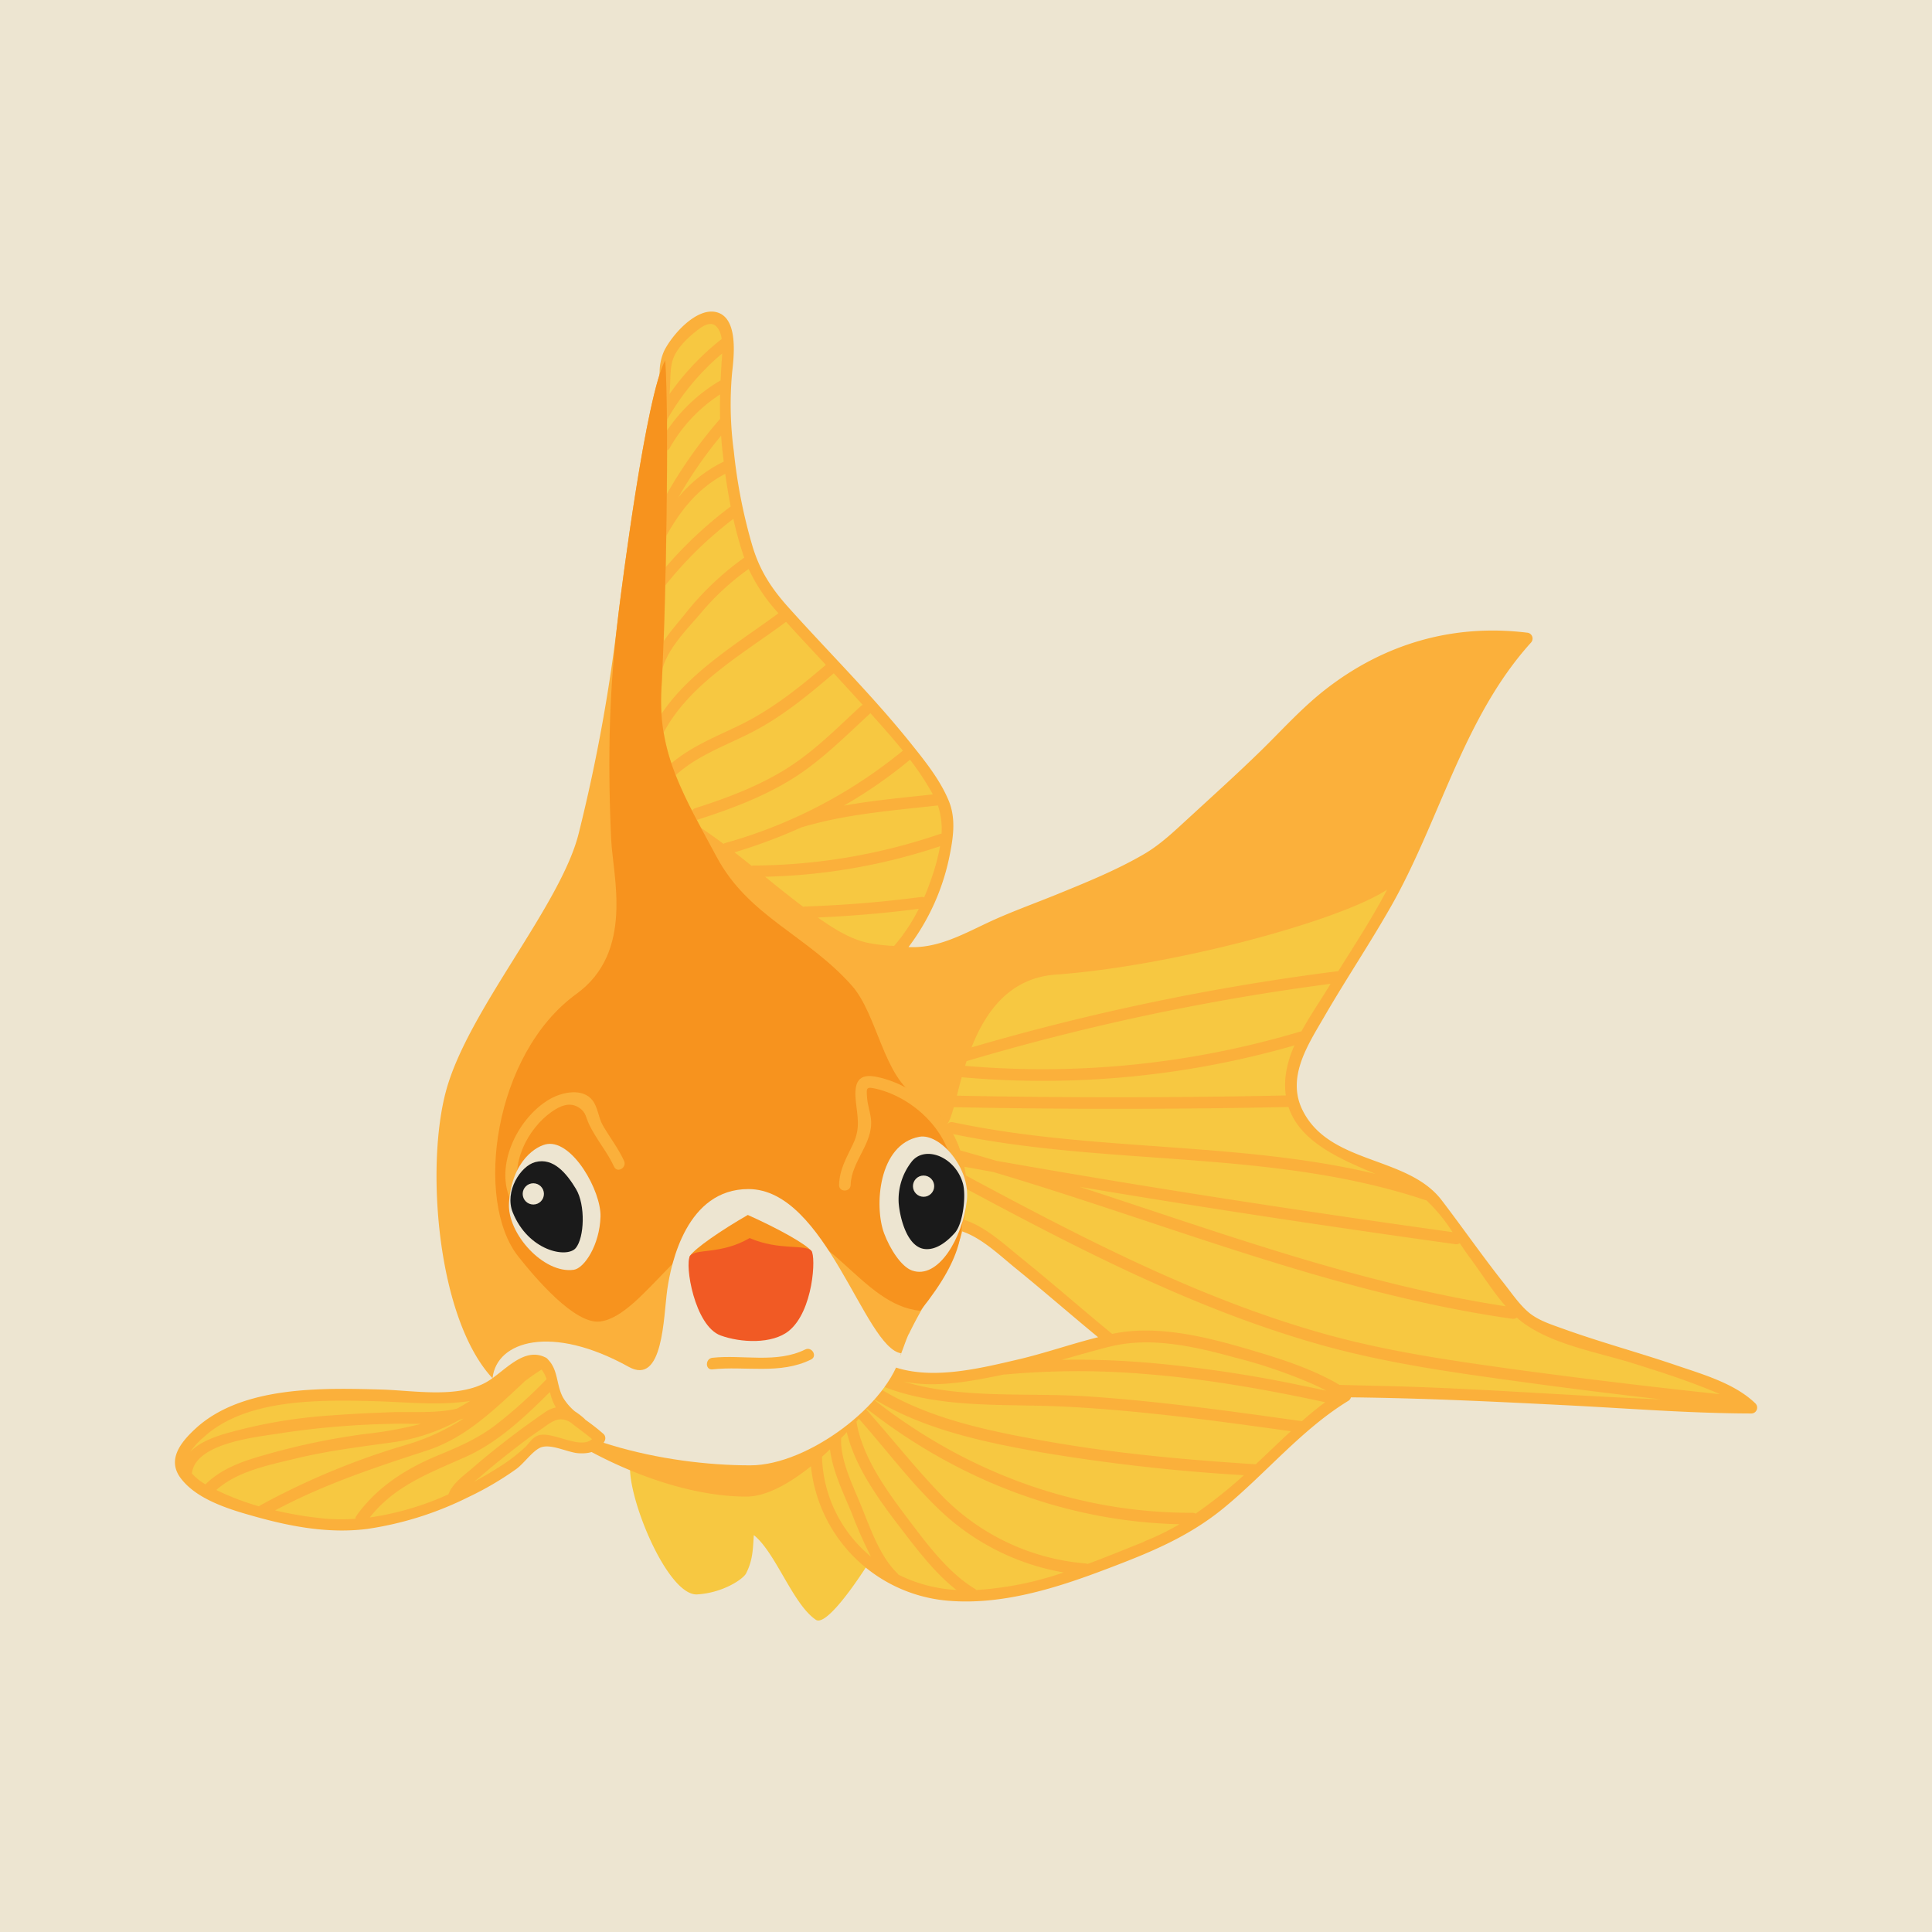 <svg id="Layer_1" data-name="Layer 1" xmlns="http://www.w3.org/2000/svg" viewBox="0 0 500 500"><defs><style>.cls-1{fill:#ede5d1;}.cls-2{fill:#f7c841;}.cls-3{fill:#fbb03b;}.cls-4{fill:#f7931e;}.cls-5{fill:#f15a24;}.cls-6{fill:#1a1a1a;}</style></defs><rect class="cls-1" width="500" height="500"/><path class="cls-2" d="M453.19,364.23c-8.34-8.62-50-17-58-23-4-3-21.08-26.94-24.19-30.91-6.34-8.13-39.25-10.09-36.81-32.09,1-9,22-38,28-51,7.33-15.88,20-48,33-62-23-3-44,4-65.45,27.81-3.33,3.7-23.92,22.27-27.43,25.45-8.41,7.65-39.63,18.36-46.51,21.84-14.22,7.19-17.61,6.61-23.57,5.95,10-11.39,13.72-28.29,13-35.05-1.39-12.57-38-47-47.08-58.81-7.23-9.39-11.92-44.19-10.2-55.33.61-4,1.17-13.83-2.72-14.86s-12,7-12.74,11.39L162.19,219.23l35.6,22.09,51.07,75.75c6.34,1.68,23.32,17.33,38.62,29.8-9.46,2.39-43.15,14-57.37,8l-18.92,20.34a.66.66,0,0,1,0,.14l-48,2.86c-1.53,7.76,9.36,34.9,17.26,34.42,6.74-.42,11.91-4,12.64-5.44,1.72-3.39,1.75-6.11,2-9.9,5.64,4.46,10.1,17.91,16.07,21.92,2.12,1.42,7.95-5.77,13.74-14.83a39.26,39.26,0,0,0,12.89,7c21.37,5.86,48.37-7.14,62.86-12.64,14.87-5.64,35.51-30.5,47.52-37.58a19.94,19.94,0,0,0-1.81-1.12C383,360.22,436.9,364.23,453.19,364.23Z"/><path class="cls-3" d="M454.26,363.17c-5.34-5.18-13.73-7.53-20.57-9.87-9.67-3.29-19.56-5.95-29.17-9.42-2.94-1.06-6.25-2.09-8.72-4.09s-4.58-5.13-6.6-7.69c-5.54-7-10.67-14.38-16.1-21.49-8.87-11.6-29-9.15-36-23.29-4.23-8.52,1.41-16.95,5.62-24.21,5.55-9.58,11.72-18.79,17.2-28.41,12.7-22.28,18.74-49,36.31-68.41a1.53,1.53,0,0,0-1.07-2.56c-19.09-2.33-36.92,2.86-52.09,14.67-6.59,5.13-12,11.37-18,17.1C319.65,200.75,314,205.84,308.4,211c-4,3.62-7.76,7.4-12.44,10.11-7.14,4.14-14.88,7.27-22.5,10.38-6,2.44-12.13,4.61-18,7.38-6.55,3.09-13,6.62-20.34,6.23a58.16,58.16,0,0,0,10.77-24.34c.9-4.57,1.45-9.21-.39-13.6-2.28-5.46-6.18-10.28-9.85-14.86-9.87-12.31-21.12-23.41-31.64-35.15-4.33-4.84-7.27-9.3-9.21-15.59a136.73,136.73,0,0,1-4.89-24.8,90.68,90.68,0,0,1-.45-20.23c.46-4.13,1.71-14.11-3.9-15.7-5.29-1.49-11.77,6-13.72,10.07a13.55,13.55,0,0,0-1.13,5.29l-.08,1c-4.68,14.82-9.91,56.41-10.52,61.25a440.63,440.63,0,0,1-10.33,57.2c-4.62,18.68-28.62,45.68-34.32,66.59-5.39,19.71-2.3,59.09,12,74.46,15.08,16.23,43.56,30.63,65.71,30.63,4.95,0,10.87-3.16,16.7-7.85a38.94,38.94,0,0,0,34.49,34.7c14.36,1.5,28.86-3.1,42.12-8.15,11-4.17,20.93-8.17,30.11-15.66,10.89-8.9,20.29-20.46,32.35-27.82a1.53,1.53,0,0,0,.68-.9h.84c18.38.22,36.75,1.12,55.1,2.05,15.84.8,31.74,2.08,47.61,2.12A1.52,1.52,0,0,0,454.26,363.17ZM377.8,321.74c.88,1.32,1.75,2.61,2.63,3.78,2.87,3.84,5.81,8.61,9.25,12.55-37.89-5.78-73.85-19.09-110.2-30.9,32.32,5.43,64.74,10.3,97.2,14.83A1.6,1.6,0,0,0,377.8,321.74Zm-8.67-11.12a42.77,42.77,0,0,1,6.78,8.26c-39.46-5.51-78.84-11.54-118.07-18.47q-4.71-1.4-9.44-2.71a29.78,29.78,0,0,0-1.81-4.22c40.33,8.43,82.7,3.9,122.14,17.06A1.49,1.49,0,0,0,369.13,310.62Zm-95.94-58.39c30.39-2.2,73.5-13.9,85.8-22-3.8,7.25-8.3,14.15-12.65,21.1a610.59,610.59,0,0,0-94.91,19.74C255,262,261.16,253.1,273.19,252.23Zm-23,22.38a607.78,607.78,0,0,1,94.16-20c-.21.35-.43.7-.64,1.06-2.1,3.45-4.73,7.27-6.91,11.26a1.46,1.46,0,0,0-.4.07,232.85,232.85,0,0,1-86.62,8.84C249.88,275.45,250,275,250.16,274.61Zm-1.27,4.18a235.48,235.48,0,0,0,86.1-8.25,26.48,26.48,0,0,0-2.34,8.23,20.52,20.52,0,0,0,.09,4.73q-42.56.92-85.12.06C248,282.09,248.41,280.48,248.89,278.79Zm-2.06,7.75q43.29.88,86.6-.05c3,9,13.12,13.38,22.53,17.32-35.75-8.51-73.36-5.7-109.35-13.38a1.46,1.46,0,0,0-1.51.55.21.21,0,0,0,0-.06C245.69,290.27,246.24,288.69,246.83,286.54Zm-11.64,58.69c5.6-11.57,12-18.89,13.79-26.54,5.12,1.72,9.81,6.28,13.88,9.58,6.71,5.44,13.23,11.11,19.88,16.63l1.42,1.17c-6.94,1.73-13.76,4.14-20.7,5.76-9.79,2.29-22,5.32-31.9,2C233.36,350.59,234.12,347.45,235.19,345.23Zm6.24-139.64c-7.67.84-15.43,1.54-23.05,2.9a122.13,122.13,0,0,0,17.11-11.88A71.89,71.89,0,0,1,241.43,205.59Zm-54.16-86.12a34.77,34.77,0,0,0-11.76,9.28,113,113,0,0,1,11.08-16c.09,1.29.2,2.59.35,3.91ZM173.34,101c.19-2.33.06-5,.59-7.22.7-3,3.36-5.72,5.66-7.61s5-3.92,6.63-.44a7.44,7.44,0,0,1,.56,2A66.82,66.82,0,0,0,173.26,102C173.29,101.66,173.32,101.33,173.34,101Zm-.61,7.48a62.8,62.8,0,0,1,14.16-17c0,.81-.09,1.6-.14,2.29-.1,1.59-.19,3.15-.26,4.7a2.1,2.1,0,0,0-.3.15,42.74,42.74,0,0,0-13.55,12.78c0-.57,0-1.14,0-1.7C172.67,109.3,172.7,108.89,172.73,108.48Zm-.08,8.08a1.35,1.35,0,0,0,.66-.6,39.85,39.85,0,0,1,13.05-13.88c-.05,2.11-.05,4.21,0,6.32a119,119,0,0,0-13.77,19.43C172.63,124,172.65,120.16,172.65,116.56Zm-.19,22.07c3.79-6.79,8.33-12.39,15.23-16,.4,2.83.86,5.65,1.41,8.45a104.79,104.79,0,0,0-16.8,15.69C172.36,144.06,172.41,141.35,172.46,138.63Zm-.27,12.86a99.53,99.53,0,0,1,17.6-17.2,95.62,95.62,0,0,0,2.8,10l0,.06-.12.07A74.84,74.84,0,0,0,177,159.26c-1.8,2.19-3.66,4.35-5.22,6.64C171.92,161.45,172.07,156.57,172.19,151.49Zm-1,26.74c.1-1.59.19-3.36.28-5.25,1.54-5.35,6.16-9.93,9.64-14a66.63,66.63,0,0,1,12.64-11.73,44.92,44.92,0,0,0,7.72,11.46c-10.39,7.65-22.94,15.06-30.25,26A54,54,0,0,1,171.19,178.23Zm.59,11.36,0-.05c6.66-12.56,20.56-20.37,31.66-28.61,3.39,3.74,6.84,7.43,10.29,11.13-7.18,6.15-14.5,11.95-23.09,16-5.91,2.81-11.9,5.29-16.89,9.48A52.48,52.48,0,0,1,171.78,189.59Zm7.33,20.23c-1.59-3.11-3-6.14-4.23-9.21,5.77-5.25,13.18-7.71,20-11.26,7.68-4,14.36-9.5,20.89-15.1,2.52,2.71,5,5.43,7.51,8.18a1.75,1.75,0,0,0-.49.31c-6.27,5.77-12.33,11.95-19.63,16.43s-15.22,7.43-23.27,10A1.41,1.41,0,0,0,179.11,209.82Zm8.14,8.58c-1.9-1.42-3.82-2.8-5.79-4.11l-1.13-2.13a1.5,1.5,0,0,0,.39-.08c8.29-2.67,16.54-5.75,24-10.32s13.78-10.95,20.24-16.9a1.58,1.58,0,0,0,.27-.32c2.84,3.16,5.72,6.38,8.43,9.73a125.81,125.81,0,0,1-46,23.91A1.51,1.51,0,0,0,187.25,218.4Zm7.26,5.67q-2.19-1.77-4.41-3.49a138.36,138.36,0,0,0,17.41-6.51,1.59,1.59,0,0,0,.3-.06c11.33-3.36,23.23-4.25,34.92-5.56a19,19,0,0,1,.94,7.31,1.72,1.72,0,0,0-.42.08A151.75,151.75,0,0,1,195,224,1.38,1.38,0,0,0,194.51,224.07Zm13.85,10.53a1.63,1.63,0,0,0-.46.1c-3.36-2.52-6.63-5.15-9.89-7.8A153.39,153.39,0,0,0,243.3,219a57.45,57.45,0,0,1-2.45,8.92c-.5,1.46-1.07,2.91-1.69,4.34a1.25,1.25,0,0,0-.77-.12Q223.44,234.1,208.36,234.6Zm29.42.6a46.85,46.85,0,0,1-6.39,9.61,46,46,0,0,1-6.74-.79c-4.71-1-9-3.78-13-6.57C220.4,237.06,229.1,236.33,237.78,235.2ZM212.73,377c.69-.62,1.39-1.27,2.08-1.93.63,5.6,3.59,11.62,5.59,16.47a117.17,117.17,0,0,0,5,11.32A34.74,34.74,0,0,1,212.73,377Zm19.8,30.56a1.78,1.78,0,0,0-.27-.36c-4.55-4.37-7.09-11.86-9.41-17.54-2.07-5.09-5.42-11.75-5.16-17.4,0,0,0,0,0-.07.49-.51,1-1,1.46-1.56,2.14,9.07,8.29,17.46,13.8,24.66,4.2,5.49,8.91,11.77,14.58,16.19A38.17,38.17,0,0,1,232.53,407.53Zm20.16,4a1.51,1.51,0,0,0-.43-.4c-7-4.21-12.68-12-17.49-18.35-5.47-7.26-11.6-15.74-13.13-24.91v0l.63-.74c7.19,8.12,13.77,17,21.71,24.38a61.7,61.7,0,0,0,31.3,15.41A85.34,85.34,0,0,1,252.69,411.49Zm43.44-12.58c-4.59,1.84-9.53,3.87-14.65,5.77a1.66,1.66,0,0,0-.51-.13,58.52,58.52,0,0,1-36.73-17.06c-7.08-7.24-13.33-15.24-20.07-22.79l.16-.2c23.35,18.29,51.24,29.23,80.92,29.9A65,65,0,0,1,296.13,398.91Zm13.34-7.21a1.44,1.44,0,0,0-.86-.26c-30.23.1-58.83-10.68-82.48-29.31l.09-.13c12.95,7.94,28.73,11.23,43.48,13.83a486.57,486.57,0,0,0,52.23,5.88A124.73,124.73,0,0,1,309.47,391.7ZM325,378.94a1,1,0,0,0-.25,0c-18.15-1.16-36.31-2.8-54.23-6-14.4-2.55-29.84-5.7-42.52-13.39l.5-.74c14.95,5.87,31.4,4.43,47.2,5.23,19.56,1,39,3.65,58.36,6.36C331,373.23,328,376.15,325,378.94Zm11.95-11.14c-18.42-2.58-36.86-5.17-55.42-6.41-15.58-1.05-32.62.77-47.79-3.88,8.32,1.78,17.7-.07,25.73-1.72l.34-.08a1.38,1.38,0,0,0,.41,0,207.39,207.39,0,0,1,36-.13q3,.24,6,.54c7,.72,14.05,1.73,21.06,2.93,4.44.76,8.89,1.61,13.33,2.51q3.16.65,6.34,1.33C340.87,364.44,338.87,366.09,336.92,367.8Zm-1.26-9.47a335.71,335.71,0,0,0-38.42-5.65c-1.8-.15-3.61-.28-5.41-.39-5.68-.34-11.38-.47-17.1-.36,4.1-1.16,8.19-2.34,12.33-3.4l.06,0a34.64,34.64,0,0,1,3.81-.74c9.41-1.31,19.41,1,28.37,3.47A131.31,131.31,0,0,1,340,358.31c1.09.51,2.16,1,3.2,1.59Q339.44,359.09,335.66,358.33Zm21.45.34c-3.45-.07-6.95-.18-10.48-.26-7.28-4.32-16-7-24-9.34-10.66-3.13-23-6.15-34.12-4l-.71.15-2.11-1.75c-7.19-5.95-14.22-12.1-21.49-17.95-4.33-3.5-9.22-8.08-14.66-9.81a45.83,45.83,0,0,0,.62-7.5v-.48c29.22,15.65,58.91,31,90.93,40.12,17.08,4.86,34.62,7.3,52.18,9.71q18.29,2.51,36.63,4.6C405.65,361.2,381.38,359.19,357.11,358.67Zm35.05-4.25c-16.92-2.34-33.79-4.76-50.24-9.44-32.43-9.22-62.43-24.91-92-40.77-.09-.74-.22-1.49-.37-2.25L257,303.3c44.65,13.25,88,31.4,134.35,38a1.55,1.55,0,0,0,1.2-.31,22,22,0,0,0,2.25,1.78c7.74,5.35,18.83,7.25,27.66,10,5.65,1.77,11.31,3.56,16.84,5.68,1.88.72,3.87,1.48,5.82,2.37Q418.61,358,392.16,354.42Z"/><path class="cls-4" d="M220.46,255.08c-11.66-13.13-26.71-17.83-35-33.33s-15.29-26.52-14.29-43.52c1.24-21,2-70,1-85-5,9-11.38,59.74-12.05,65.12-2.39,19.09-2.95,36.88-1.95,58.88.44,9.55,6,29.14-9,40-21.45,15.53-26.53,53.53-15,68,4.42,5.57,14.54,17.51,21.06,16.78,11.44-1.28,23.39-27.5,39.94-26.78,19.8.86,27.5,22.5,43,24,12-15,11-21.38,11-31,0-7.44-2-19-11.77-24.38C228.7,279,227.11,262.58,220.46,255.08Z"/><path class="cls-1" d="M127.48,356.6c15.08,16.23,44.56,22.63,66.71,22.63,15,0,36-16,39-29-9.5-1.5-19.4-42.5-39.5-42.5-15.92,0-20,19-21,26s-1,25-10,20C142.72,342.64,128.54,347.06,127.48,356.6Z"/><path class="cls-2" d="M140.54,352.67c-5.35-3.44-11,7.68-20.07,8.54s-27.21-.77-36.28,0c-16.47,1.41-29,3-36.69,14.52-5,7.49,13.11,15.67,35.14,18.61,21.55,2.88,50.55-13.12,56.11-20.83,2.1-2.92,13.94,4.87,16.44-1.29-3.7-3.7-8.9-6.4-10.66-9.67C142.48,358.78,143.18,354.38,140.54,352.67Z"/><path class="cls-3" d="M156.26,371.17a55.26,55.26,0,0,0-4.77-3.74,1.86,1.86,0,0,0-.23-.26,18,18,0,0,0-2.47-1.9,14.26,14.26,0,0,1-3-3.46c-1.87-3.25-1.24-7.25-4-10a1.45,1.45,0,0,0-.54-.46c-5.79-3-10.82,3.78-15.38,6.35-7.55,4.25-18.87,2.14-27.21,1.91-15.33-.42-36.11-1-48.16,10.2-3.67,3.41-7.29,7.87-3.82,12.62,4.3,5.87,13.43,8.42,20,10.24,9.26,2.56,18.88,4.25,28.47,3a86.7,86.7,0,0,0,26-8.19,80.82,80.82,0,0,0,12.42-7.27c2-1.44,4-4.41,6.07-5.47,2.61-1.36,7.19,1.15,10,1.35s5.39-.4,6.81-3.11A1.56,1.56,0,0,0,156.26,371.17Zm-40.18,15.49s0,0,0,.06a75.33,75.33,0,0,1-20.38,6c6.44-8.25,15.51-11.51,24.83-15.69,8.42-3.78,15.31-10.35,21.8-16.79a13.48,13.48,0,0,0,1.53,4,8.23,8.23,0,0,0-3,1.37c-2.57,1.79-5.16,3.62-7.67,5.52-3.7,2.81-7.36,5.71-10.87,8.77C120.19,381.71,117.1,383.9,116.08,386.66ZM52.66,372c10.9-10.07,30-9.72,43.89-9.39,8,.19,16.38,1.18,24.31.07.28,0,.56-.09.83-.14-1.13.7-2.27,1.39-3.43,2-.54.14-1.08.26-1.63.35-5,.85-10.53.41-15.65.6s-10.08.42-15.11.81a130,130,0,0,0-28.29,4.94c-3.13,1-6.25,2.31-8.37,4.52A19.42,19.42,0,0,1,52.66,372Zm-3,9.33c.94-8.12,17.44-9.48,23.5-10.49A216.41,216.41,0,0,1,101,368.5c2.57-.09,5.23,0,7.91,0a98.32,98.32,0,0,1-14.33,2.6,178,178,0,0,0-24.51,5c-6.12,1.7-12.28,3.49-16.89,8.05A14.12,14.12,0,0,1,49.63,381.3ZM56,385.59c5.47-4.87,13.52-6.41,20.43-8.1,8.59-2.09,17.2-3.09,25.93-4.33A49.62,49.62,0,0,0,119,367.41l1-.29a57.7,57.7,0,0,1-15.56,7,191.63,191.63,0,0,0-37.07,15.46,1.46,1.46,0,0,0-.34.26,67.67,67.67,0,0,1-10.74-4.08Zm28,7.41a95.36,95.36,0,0,1-12.8-2.11c12.55-6.71,25.78-11.1,39.3-15.5,10.19-3.31,17.74-10.87,25.4-18,1.36-1,2.72-2,4.11-2.84l.15-.12a8.06,8.06,0,0,1,1.31,2.54,1.79,1.79,0,0,0-.28.22A123.76,123.76,0,0,1,128,369c-4.52,3.37-9.3,5.44-14.48,7.58-8.38,3.45-15.94,8.23-21.27,15.69a1.37,1.37,0,0,0-.27.79A49.14,49.14,0,0,1,83.94,393Zm55.21-21.47c-1.44.52-2.18,1.88-3.23,2.93a42.63,42.63,0,0,1-6.95,5.29c-2,1.29-4.14,2.53-6.33,3.72.52-.42,1-.8,1.41-1.15,2.87-2.52,5.85-4.91,8.86-7.25,2.06-1.6,4.14-3.2,6.31-4.65,3.17-2.13,5.14-4.36,8.48-2.24,1.8,1.46,3.74,2.8,5.47,4.26C150.05,375.32,142.87,370.16,139.15,371.53Z"/><path class="cls-3" d="M161.51,300.44c-1.51-3.3-3.72-6.1-5.51-9.22-1.15-2-1.25-4.64-2.66-6.45-2.55-3.29-7.84-2.13-10.93-.39-8,4.52-14.07,16.29-10.66,25.25.68,1.79,3.58,1,2.89-.8-2.83-7.44,1.9-16.72,8.12-21.09,2.25-1.58,4.81-2.69,7.21-1,1.7,1.18,1.64,2.43,2.47,4.2,1.82,3.86,4.7,7.12,6.48,11C159.73,303.7,162.31,302.18,161.51,300.44Z"/><path class="cls-1" d="M155.41,314.87c.19-6.64-7.17-19.69-13.74-18.8-2.68.36-9.19,4.18-9.94,15.2-.54,8,9,18.46,16.76,17.35C151.2,328.24,155.19,322.23,155.41,314.87Z"/><path class="cls-3" d="M184.36,354.39c8.54-.92,17.51,1.42,25.54-2.55,1.73-.85.21-3.44-1.52-2.59-7.39,3.66-16.14,1.29-24,2.14-1.9.21-1.92,3.21,0,3Z"/><path class="cls-4" d="M210,323.75c-1.55-1.85-8.39-5.7-16.47-9.32-6.95,4-13.65,8.63-15,10.62-1.44,2.18,9.18,9.33,16.35,8.67C200.9,333.17,211.21,325.19,210,323.75Z"/><path class="cls-5" d="M210,323.75c-1.55-1.85-8.31,0-16-3.34-7.3,4.32-14.11,2.65-15.42,4.64-1.44,2.18,1.15,18.1,7.92,20.57,5.19,1.89,13.32,2.29,17.63-1.17C210.5,339.32,211.21,325.19,210,323.75Z"/><path class="cls-3" d="M226.92,278.7c-4.77-1-5.89,1.39-5.46,6,.41,4.28,1.31,7.15-.69,11.37-1.67,3.54-3.52,6.57-3.62,10.59-.05,1.93,2.95,1.93,3,0,.15-6.13,5.9-10.75,5.26-17-.19-1.84-.85-3.6-1-5.47-.23-2.74-.26-3,2.4-2.4,10.17,2.45,19.55,11.8,19.88,22.48.06,1.93,3.06,1.94,3,0C249.32,292.05,238.71,281.15,226.92,278.7Z"/><path class="cls-6" d="M149,323c2.24-2.69,2.57-11.15.05-15.32-2.36-3.91-5.79-8.19-10.52-6.93-3.84,1-8,7.61-5.84,13C136.69,323.73,146.69,325.73,149,323Z"/><path class="cls-1" d="M237.93,294.2c-10.61,1.95-11.74,18-9.12,25,1.5,4,4.41,8.61,7.24,9.61,6.75,2.39,13.07-8.41,14.18-18.13C251.19,302.23,243.19,293.23,237.93,294.2Z"/><path class="cls-6" d="M247.17,319c-2,2.27-4.81,4.55-7.81,4.25-4.67-.48-6.51-8.26-6.79-12a15.92,15.92,0,0,1,3.27-10.48c3.35-4.52,11.35-1.52,13.35,5.48C250.07,309.3,249.28,316.53,247.17,319Z"/><circle class="cls-1" cx="138.02" cy="308.98" r="2.75"/><circle class="cls-1" cx="239.02" cy="306.98" r="2.75"/></svg>